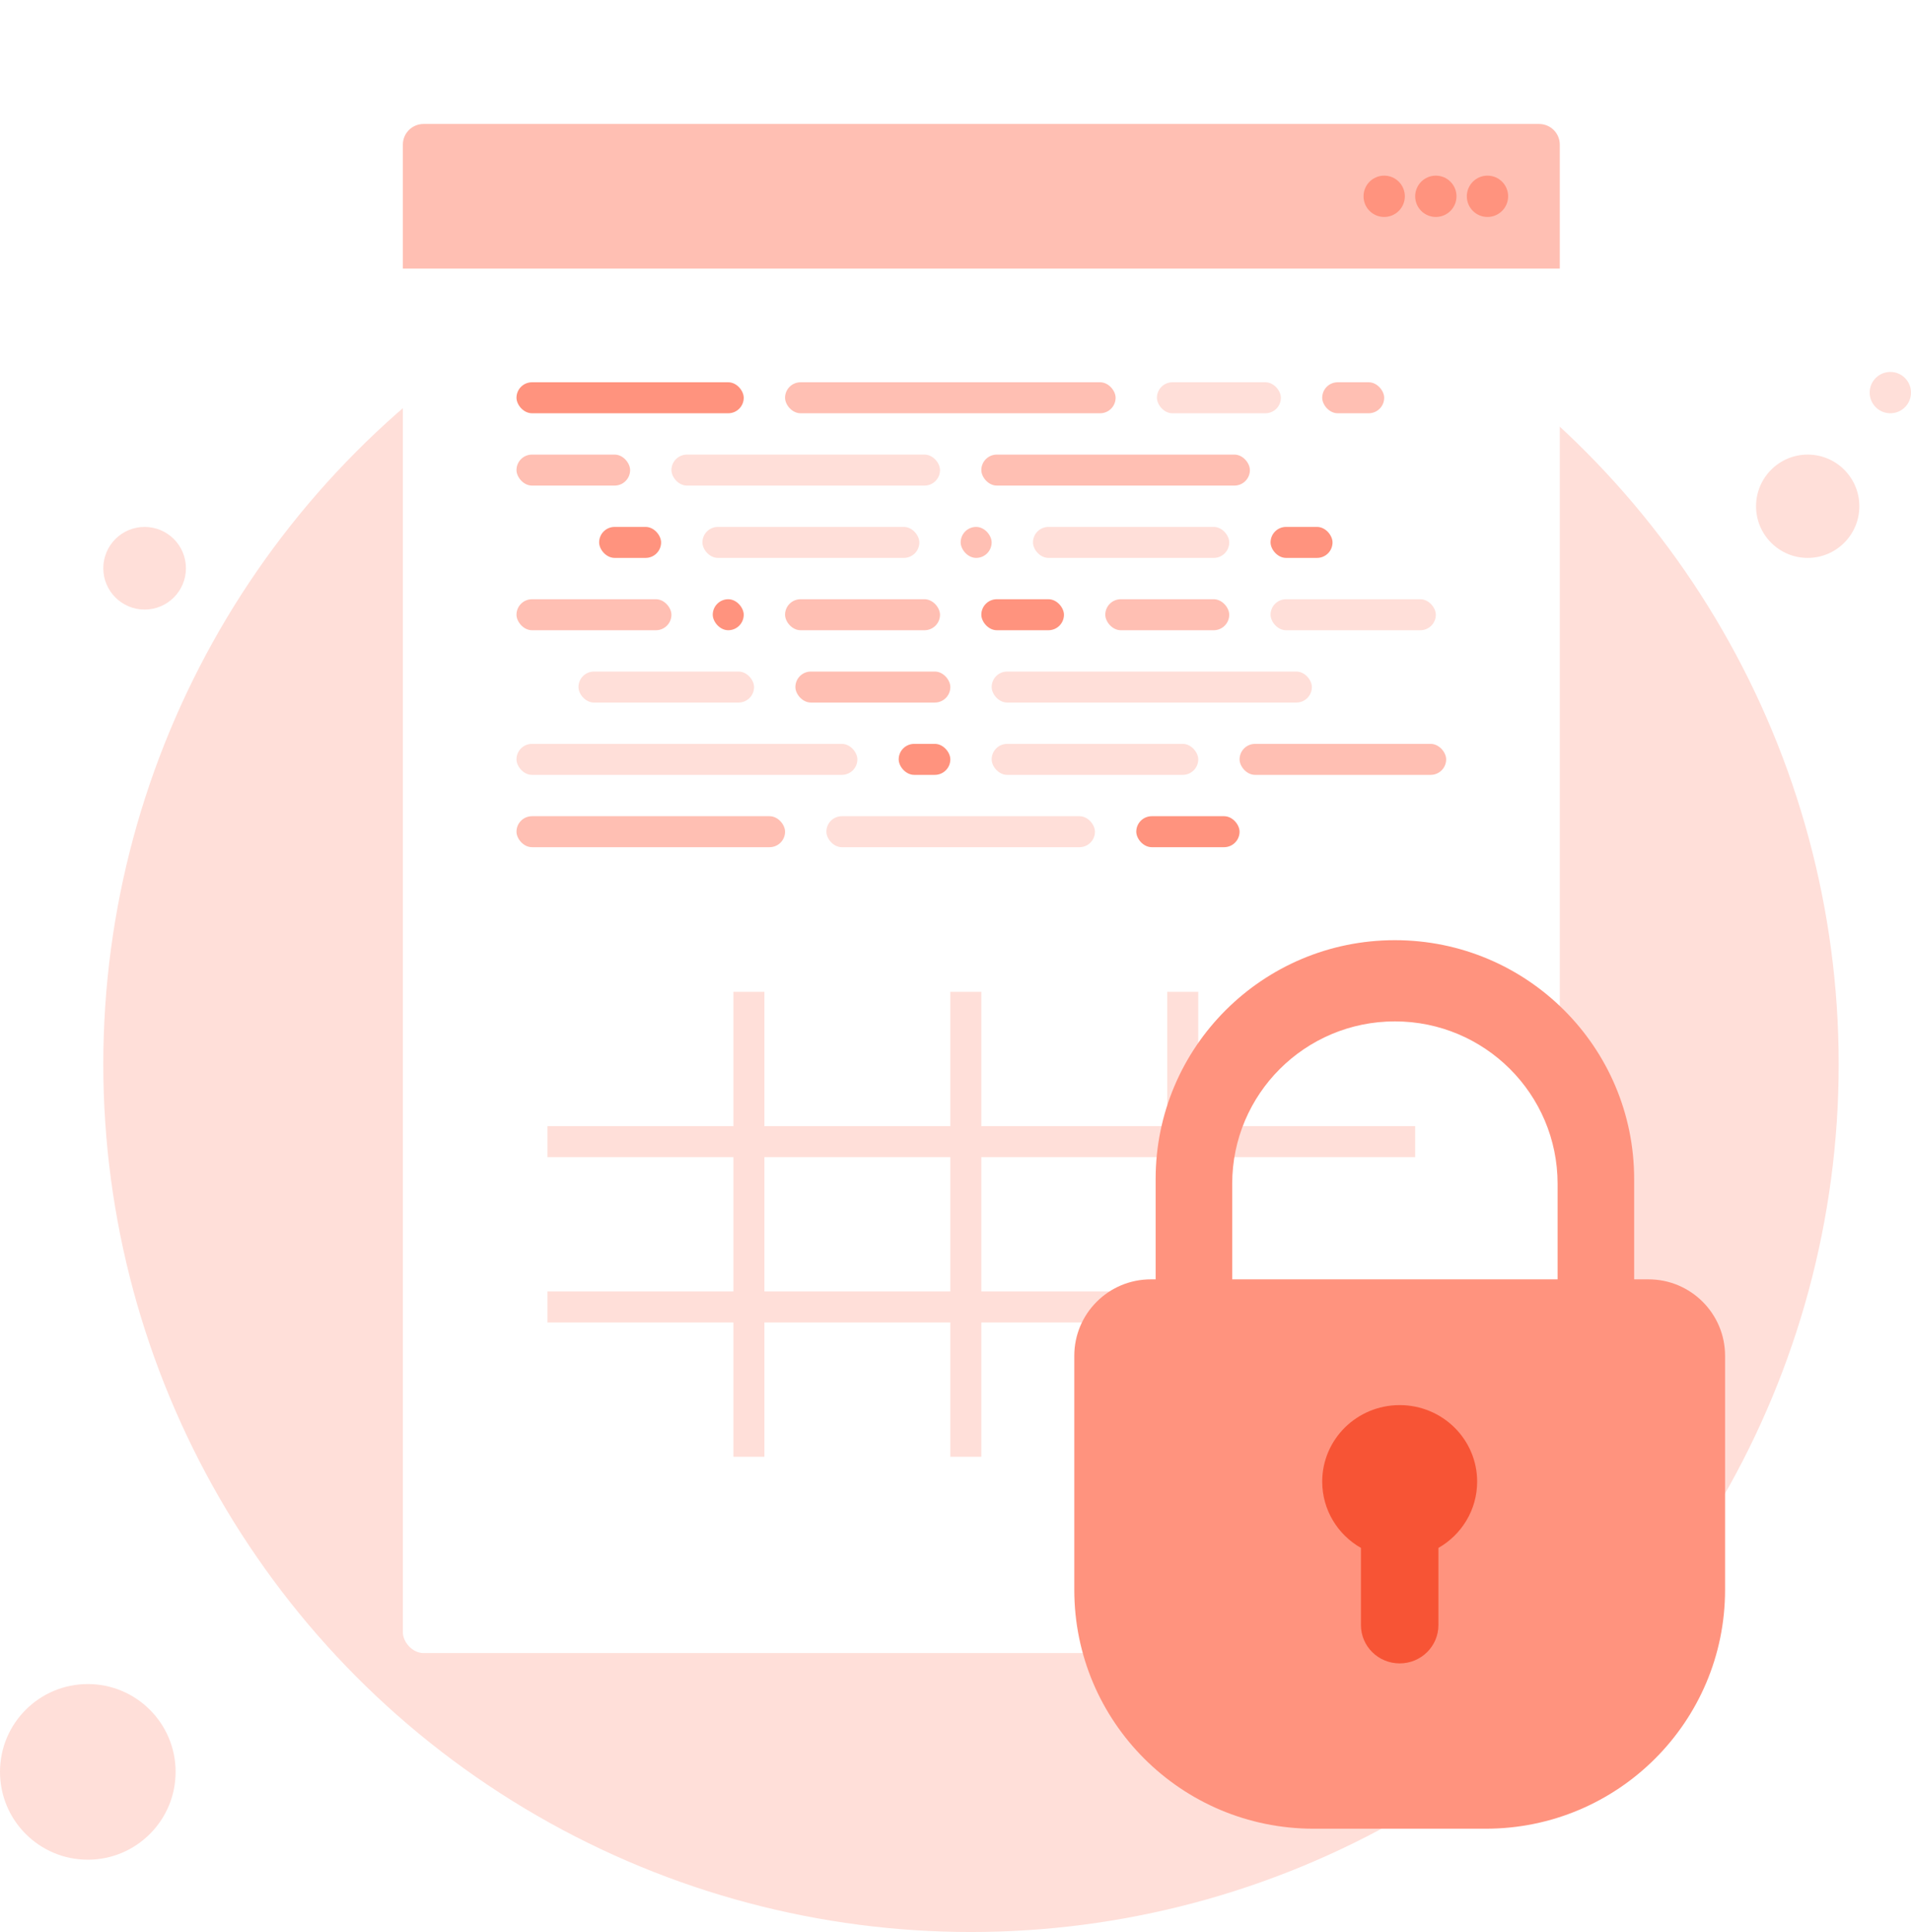 <svg width="185" height="187" viewBox="0 0 185 187" fill="none" xmlns="http://www.w3.org/2000/svg">
<circle cx="94" cy="103" r="84" fill="#FFDFD9"/>
<circle cx="72" cy="37" r="4" fill="#FFDFD9"/>
<circle cx="65" cy="29" r="2" fill="#FFDFD9"/>
<circle cx="175" cy="49" r="5" fill="#FFDFD9"/>
<circle cx="183" cy="38" r="2" fill="#FFDFD9"/>
<circle cx="8.5" cy="171.5" r="8.5" fill="#FFDFD9"/>
<circle cx="14" cy="55" r="4" fill="#FFDFD9"/>
<g filter="url(#filter0_d_6830_34691)">
<rect x="39" y="12" width="112" height="144" rx="2" fill="white"/>
</g>
<path d="M39 14C39 12.895 39.895 12 41 12H149C150.105 12 151 12.895 151 14V26H39V14Z" fill="#FFBFB3"/>
<circle cx="134" cy="19" r="2" fill="#FF937E"/>
<circle cx="139" cy="19" r="2" fill="#FF937E"/>
<circle cx="144" cy="19" r="2" fill="#FF937E"/>
<rect x="50" y="37" width="22" height="3" rx="1.5" fill="#FF937E"/>
<rect x="50" y="44" width="11" height="3" rx="1.5" fill="#FFBFB3"/>
<rect x="50" y="79" width="26" height="3" rx="1.5" fill="#FFBFB3"/>
<rect x="50" y="58" width="15" height="3" rx="1.5" fill="#FFBFB3"/>
<rect x="56" y="65" width="17" height="3" rx="1.5" fill="#FFDFD9"/>
<rect x="50" y="72" width="33" height="3" rx="1.5" fill="#FFDFD9"/>
<rect x="76" y="58" width="15" height="3" rx="1.5" fill="#FFBFB3"/>
<rect x="77" y="65" width="15" height="3" rx="1.5" fill="#FFBFB3"/>
<rect x="87" y="72" width="5" height="3" rx="1.5" fill="#FF937E"/>
<rect x="58" y="51" width="6" height="3" rx="1.5" fill="#FF937E"/>
<rect x="123" y="51" width="6" height="3" rx="1.5" fill="#FF937E"/>
<rect x="68" y="51" width="21" height="3" rx="1.5" fill="#FFDFD9"/>
<rect x="93" y="51" width="3" height="3" rx="1.5" fill="#FFBFB3"/>
<rect x="100" y="51" width="19" height="3" rx="1.5" fill="#FFDFD9"/>
<rect x="65" y="44" width="26" height="3" rx="1.5" fill="#FFDFD9"/>
<rect x="80" y="79" width="26" height="3" rx="1.5" fill="#FFDFD9"/>
<rect x="69" y="58" width="3" height="3" rx="1.5" fill="#FF937E"/>
<rect x="95" y="44" width="26" height="3" rx="1.5" fill="#FFBFB3"/>
<rect x="110" y="79" width="10" height="3" rx="1.5" fill="#FF937E"/>
<rect x="95" y="58" width="8" height="3" rx="1.5" fill="#FF937E"/>
<rect x="107" y="58" width="12" height="3" rx="1.5" fill="#FFBFB3"/>
<rect x="96" y="65" width="31" height="3" rx="1.5" fill="#FFDFD9"/>
<rect x="96" y="72" width="20" height="3" rx="1.5" fill="#FFDFD9"/>
<rect x="120" y="72" width="20" height="3" rx="1.5" fill="#FFBFB3"/>
<rect x="123" y="58" width="16" height="3" rx="1.5" fill="#FFDFD9"/>
<rect x="76" y="37" width="32" height="3" rx="1.5" fill="#FFBFB3"/>
<rect x="112" y="37" width="12" height="3" rx="1.5" fill="#FFDFD9"/>
<rect x="128" y="37" width="6" height="3" rx="1.5" fill="#FFBFB3"/>
<mask id="path-41-inside-1_6830_34691" fill="white">
<rect x="50" y="93" width="90" height="51" rx="2"/>
</mask>
<rect x="50" y="93" width="90" height="51" rx="2" stroke="#FFDFD9" stroke-width="6" mask="url(#path-41-inside-1_6830_34691)"/>
<rect x="71" y="96" width="3" height="45" fill="#FFDFD9"/>
<rect x="53" y="109" width="84" height="3" fill="#FFDFD9"/>
<rect x="53" y="125" width="84" height="3" fill="#FFDFD9"/>
<rect x="92" y="96" width="3" height="45" fill="#FFDFD9"/>
<rect x="113" y="96" width="3" height="45" fill="#FFDFD9"/>
<path fill-rule="evenodd" clip-rule="evenodd" d="M111.875 114.118C111.875 101.35 122.245 91 135.037 91C147.829 91 158.199 101.35 158.199 114.118V123.828H159.588C163.682 123.828 167 127.14 167 131.226V153.882C167 166.65 156.63 177 143.838 177H127.162C114.37 177 104 166.65 104 153.882V131.226C104 127.14 107.318 123.828 111.412 123.828H111.875V114.118ZM150.787 123.828V114.581C150.787 105.898 143.735 98.86 135.037 98.86C126.338 98.86 119.287 105.898 119.287 114.581V123.828H150.787Z" fill="#FF937E"/>
<path d="M143 143.407C143 146.149 141.492 148.543 139.25 149.824V157.296C139.25 159.342 137.571 161 135.5 161C133.429 161 131.75 159.342 131.75 157.296V149.824C129.508 148.543 128 146.149 128 143.407C128 139.316 131.358 136 135.5 136C139.642 136 143 139.316 143 143.407Z" fill="#F75435"/>
<defs>
<filter id="filter0_d_6830_34691" x="23" y="0" width="144" height="176" filterUnits="userSpaceOnUse" color-interpolation-filters="sRGB">
<feFlood flood-opacity="0" result="BackgroundImageFix"/>
<feColorMatrix in="SourceAlpha" type="matrix" values="0 0 0 0 0 0 0 0 0 0 0 0 0 0 0 0 0 0 127 0" result="hardAlpha"/>
<feOffset dy="4"/>
<feGaussianBlur stdDeviation="8"/>
<feComposite in2="hardAlpha" operator="out"/>
<feColorMatrix type="matrix" values="0 0 0 0 0.588 0 0 0 0 0.156 0 0 0 0 0.074 0 0 0 0.25 0"/>
<feBlend mode="normal" in2="BackgroundImageFix" result="effect1_dropShadow_6830_34691"/>
<feBlend mode="normal" in="SourceGraphic" in2="effect1_dropShadow_6830_34691" result="shape"/>
</filter>
</defs>
</svg>
